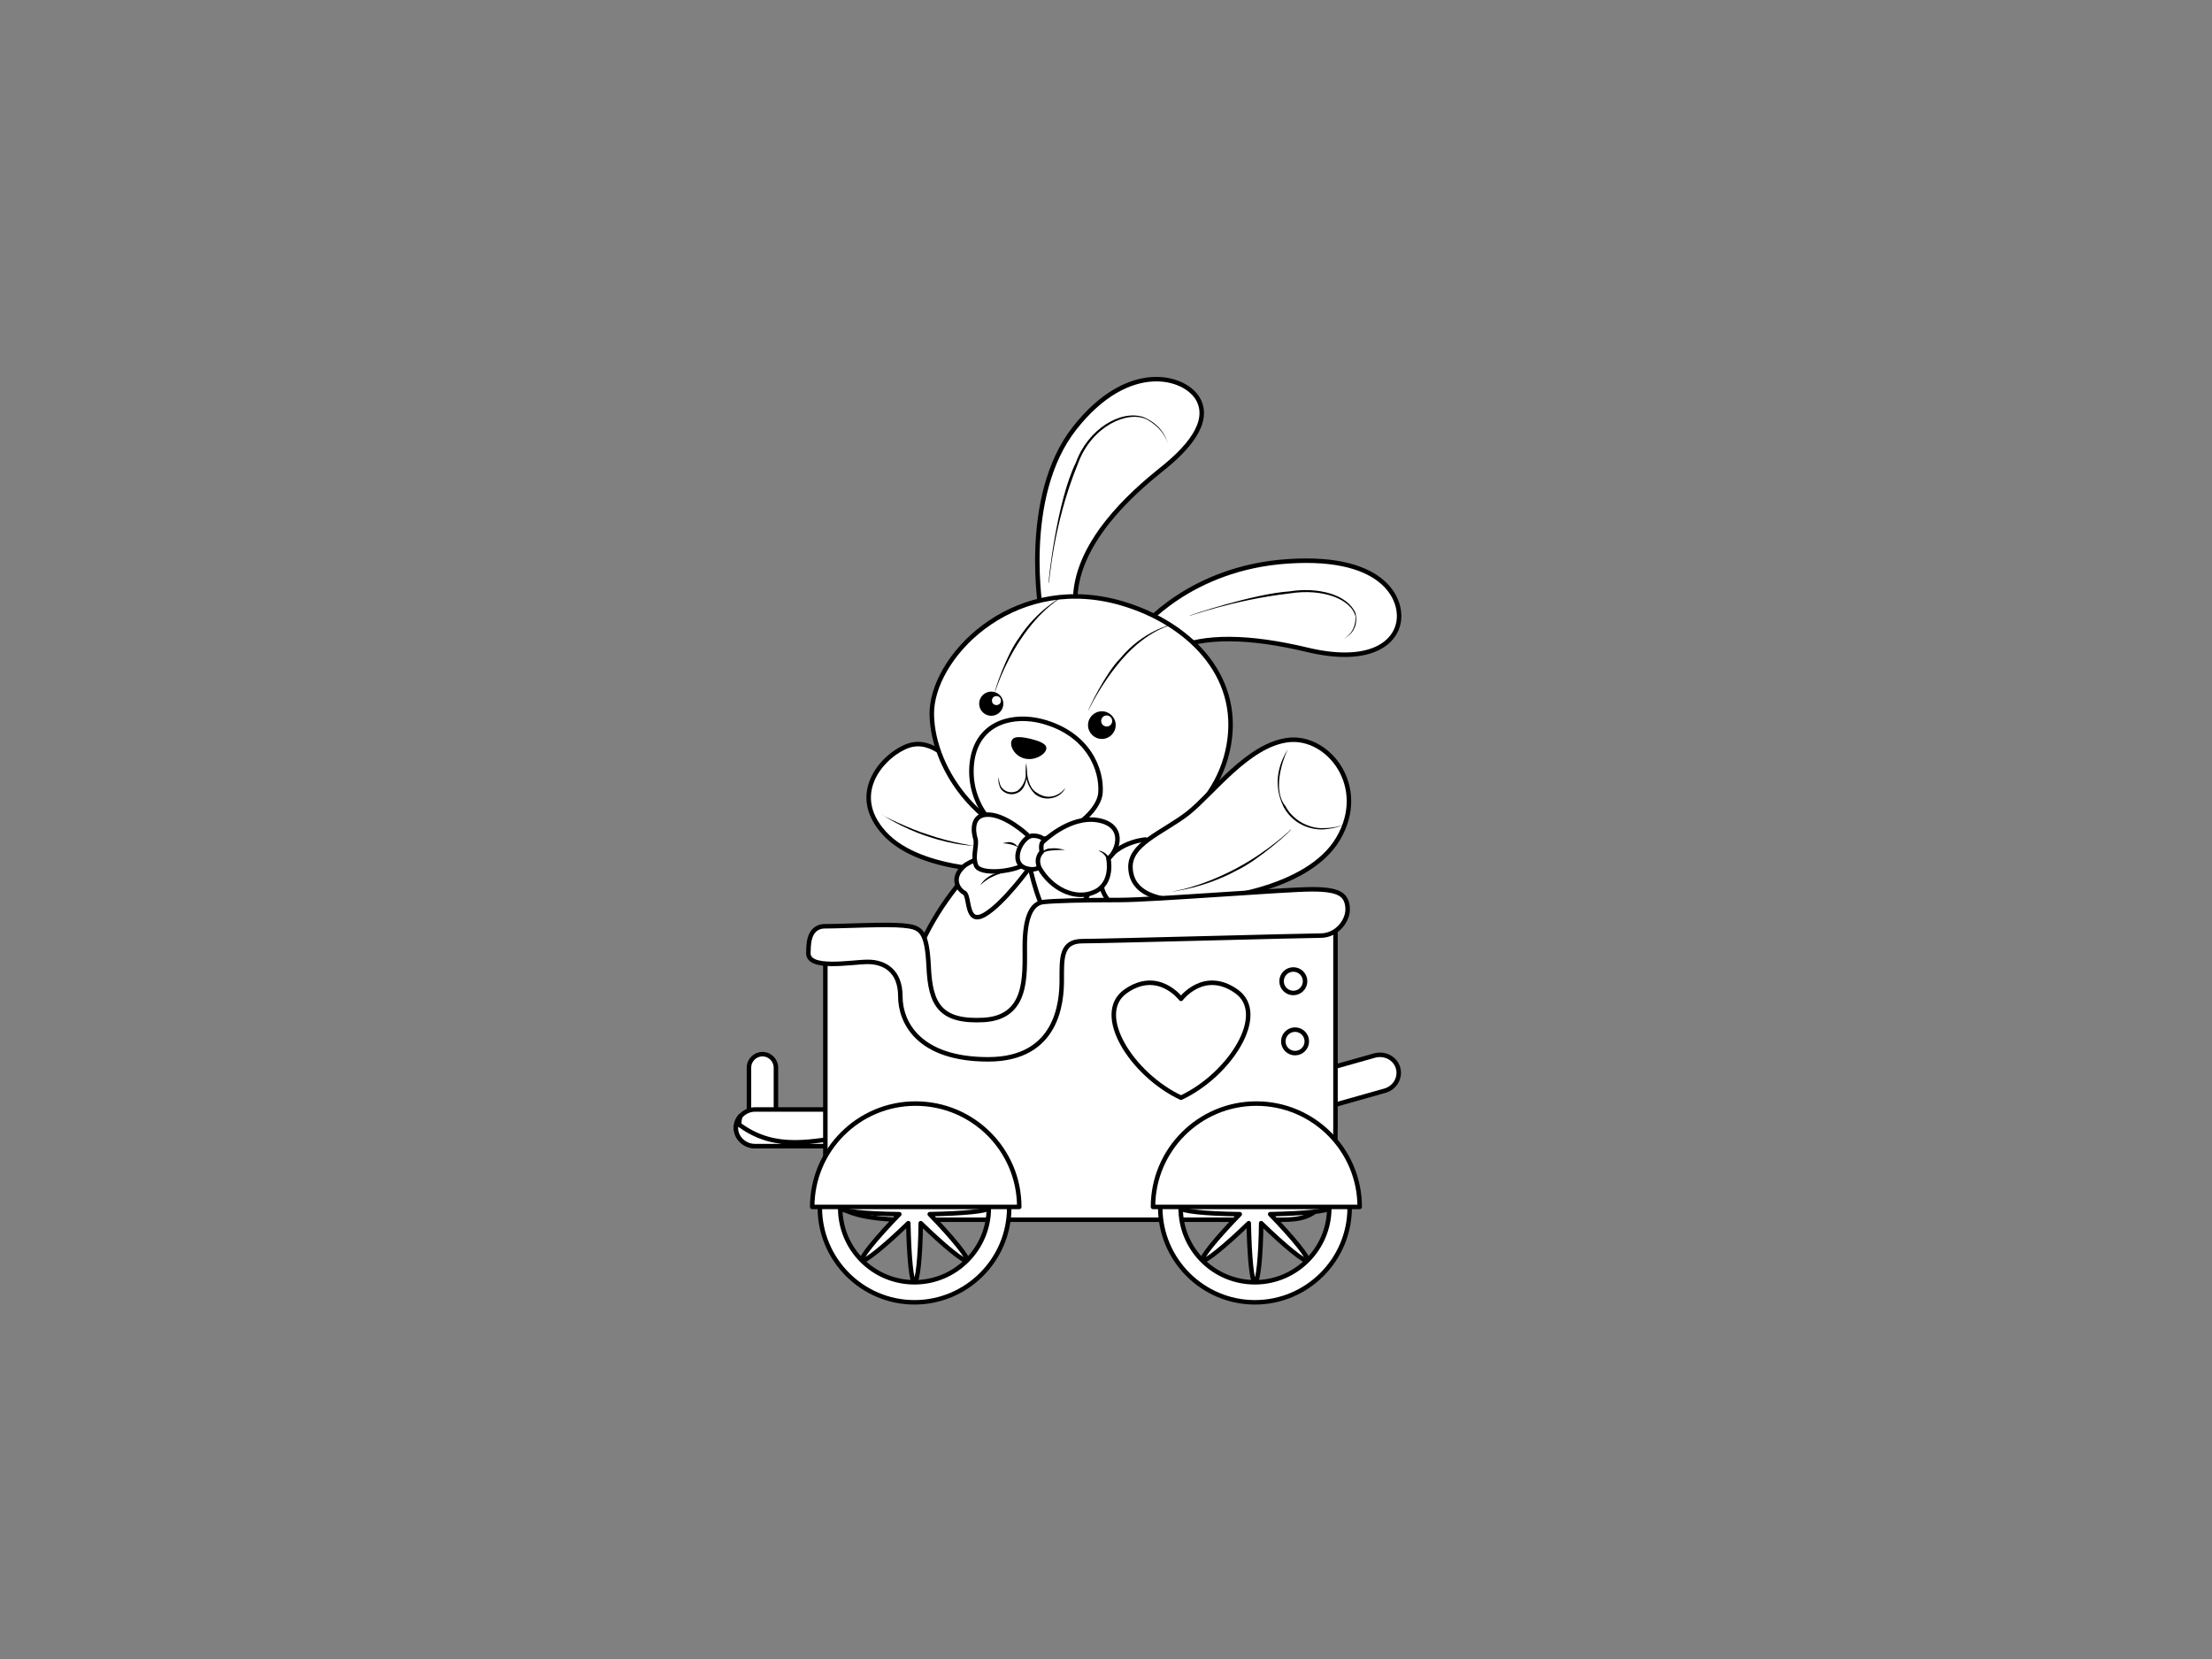 <svg version="1.1" id="image-01" xmlns="http://www.w3.org/2000/svg" xmlns:xlink="http://www.w3.org/1999/xlink" x="0px" y="0px"
                     viewBox="0 0 640 480" style="enable-background:new 0 0 640 480;" xml:space="preserve">
<rect x="0" y="0" width="640" height="480" fill="#808080" stroke="none"/>
<style type="text/css">
    .st0{fill:#FFFFFF;stroke:#000000;stroke-width:1.3;stroke-linecap:round;stroke-linejoin:round;}
    .st1{fill:#FFFFFF;}
</style>
                    <g>
                        <path class="st0" d="M330,182.1c0,0,14.1-17.9,42.8-19.7c28.7-1.9,33.4,12,31.7,18.3c-1.6,6.3-9.6,11.3-26.3,7.3
		c-16.7-4-29.8-4.2-38.6-0.2C330.8,191.7,325.4,187.8,330,182.1z"/>
                    </g>
                    <g>
                        <path class="st0" d="M301.3,177.7c0,0-6.1-33.8,9.6-53.8c15.7-20,32.2-15,35.8-8.3c3.6,6.7-3.1,14.3-11,20.5
		c-7.8,6.3-25.1,21.2-24.6,38.4C311.6,191.7,301.5,177.3,301.3,177.7z"/>
                    </g>
                    <g>
                        <path class="st0" d="M293.5,251.9c0,0-26.6,1.2-37.6-10.8c-11-12,0.5-23.3,7.1-25.4c6.6-2.1,12.5,4.2,18.1,10.6
		C286.7,232.7,310.7,245.8,293.5,251.9z"/>
                    </g>
                    <g>
                        <path class="st0" d="M292.4,240.9c0,0-25.4,18.8-30.1,46.1c-4.7,27.3,55.9,48.4,76.6,21.6c20.7-26.8-10.8-64.4-16.9-69.6
		C315.9,233.8,298.5,233.4,292.4,240.9z"/>
                    </g>
                    <g>
                        <path class="st0" d="M322.9,174.1c-30.7-7.9-53.6,16.5-53.3,32.7c0.3,16.3,14.7,37,39.5,39.5c24.8,2.5,44.2-12.2,46.7-32.6
		C358.3,193.4,341.7,179,322.9,174.1z"/>
                    </g>
                    <g>
                        <path class="st0" d="M331.4,242.9c0,0-11.9,0.9-12.8,11.3c-0.9,10.3,18.2,17.5,26.6,6.3C353.6,249.2,331.4,242.9,331.4,242.9z"/>
                    </g>
                    <g>
                        <path class="st0" d="M340.5,260.5c9.7,0.6,37.9-2.8,46.7-17.9c8.8-15-2.8-29.8-14.4-28.5c-11.6,1.3-21.9,15.5-29.1,21.2
		c-7.2,5.6-17.2,8.9-16.6,16.1C327.6,258.6,335.1,260.1,340.5,260.5z"/>
                    </g>
                    <g>
                        <path class="st0" d="M301.5,208.7c13.5,3.6,17.4,14.1,16.9,20.7c-0.5,6.6-13.2,15.7-23.3,13.2c-10.1-2.6-15.7-13.6-13.6-23.7
		C283.7,208.7,293.5,206.6,301.5,208.7z"/>
                    </g>
                    <path d="M302.7,216.8c-0.4,1.6-3.3,3.3-6.1,2.7c-2.8-0.6-4.4-3.3-4-4.9c0.4-1.7,2.5-1.5,5.3-0.9
	C300.7,214.4,303.1,215.2,302.7,216.8z"/>
                    <circle cx="318.8" cy="209.8" r="4"/>
                    <circle class="st1" cx="320.2" cy="208.6" r="1.6"/>
                    <g>
                        <path class="st0" d="M298,250.9c0,0-7.7,10.7-13.2,13.8c-5.5,3.1-4.1-5.5-5.8-6.4c-1.7-0.9-3.9-4.1-0.3-7.5
		C282.3,247.3,298,244.6,298,250.9z"/>
                    </g>
                    <g>
                        <path class="st0" d="M297.2,241.5c0,0-6-5.6-11.1-5.8c-5.2-0.2-4.5,5-3.9,6.9c0.6,1.9-0.9,5,0.2,7.8c1.1,2.8,11,1.9,14.3-0.5
		C299.9,247.6,297.2,241.5,297.2,241.5z"/>
                    </g>
                    <g>
                        <path class="st0" d="M298,250.9c0,0,2.5,12.1,6.3,15.8c3.8,3.8,5.8-2.6,6.4-4c0.6-1.4,4.1-1.2,4.3-5.4
		C315.3,253.1,300.7,245.1,298,250.9z"/>
                    </g>
                    <g>
                        <path class="st0" d="M298.8,241.8c-3.1,0-7,7.8-2,9.4c5,1.6,6.1-3.1,6.1-5.5C302.9,243.4,301.9,241.8,298.8,241.8z"/>
                    </g>
                    <g>
                        <path class="st0" d="M301.6,243.7c0,0,7.8-7.8,16-6.4c8.1,1.4,6.1,8.6,3.1,11.1c0,0,1.6,7.2-4.1,9.7c-5.6,2.5-12.5-1.1-15.8-6.9
		c-1.4-3,0.6-4.7,0.6-4.7S301,244.5,301.6,243.7z"/>
                    </g>
                    <g>
                        <path d="M295.3,185c-5.2,7.8-7.4,15.3-7.4,15.2c-0.3-0.1,3.3-10.8,6.9-15.6c5.2-8.1,12.3-11.8,12.2-11.8
		C307.2,173,301.4,175.8,295.3,185z"/>
                        <path d="M324.6,190.8c-6.4,7.4-9.7,14.9-9.7,14.8c-0.2-0.1,4.9-10.8,9.3-15.2c6.5-7.9,14.9-9.8,14.8-9.7
		C339.2,180.9,332.2,182,324.6,190.8z"/>
                        <g>
                            <path d="M299.9,229.3c-2.7-1.5-3-6.7-2.9-8.6c-0.3,1.6-0.9,5.7,2.5,9.1c2.9,2.2,6.2,1,7.4-0.1c0.8-0.7,1.2-1.3,1.3-1.7
			C307.4,229.2,304,232.2,299.9,229.3z"/>
                        </g>
                        <path d="M294.4,228.8c3.6-2.8,2.2-7.9,2.5-7.6c0-0.3,1.2,6.3-2.3,8.1c-2.4,1.3-5-0.2-5.4-1.9c-0.6-1.6-0.2-2.6-0.2-2.5
		c0,0-0.1,0.8,0.4,2.2C289.8,228.4,291.9,230,294.4,228.8z"/>
                        <g>
                            <path d="M382.9,239.6c-3.4,0.2-8.5-1.7-11-6.4c-3.7-4.5-1-12.9,0.7-16.4c-1.8,2.9-4.9,9.2-1.2,16.7c3.2,5.8,9.1,6.8,12.2,6.4
			c3.3-0.3,4.9-1.2,4.9-1.2C388.5,238.7,386.4,239.6,382.9,239.6z"/>
                        </g>
                        <path d="M357.6,251.3c9.6-5.1,16-11.4,16-11.4c0.3,0.2-9.5,9-15.7,11.9c-9.7,5.3-18.8,6.1-18.7,6.2
		C339.1,257.8,346.4,257.2,357.6,251.3z"/>
                        <path d="M292.4,244.3c-1.2-0.3-2.3-0.3-2.3-0.3c0,0,1.5-0.5,2.4-0.3c1.4,0.3,2,1.4,2,1.4C294.4,245.1,293.7,244.6,292.4,244.3z"/>
                        <path d="M303.9,246.1c-2.4,0.2-3.6,1.8-3.4,1.9c-0.5-0.2,1.6-2.6,3.3-2.5c2.4-0.3,4.3,0.5,4.3,0.4
		C308.2,246,306.6,245.8,303.9,246.1z"/>
                        <path d="M320.2,248.5c-0.6-1.8-2.4-2.3-2.3-2.3c0-0.3,2.6,0.5,2.9,2.1c0.7,2,0.1,3.7,0.2,3.6C320.8,252,320.9,250.6,320.2,248.5z"
                        />
                        <path d="M287,253.1c2.4-1.1,4.6-1,4.6-1c0,0-3,0.8-4.3,1.5c-2.3,1-3.7,2.6-3.7,2.6C283.6,256.4,284.2,254.5,287,253.1z"/>
                        <path d="M268.1,241.9c-7.5-2.5-12.9-6.2-12.9-6.2c-0.1,0.2,8.4,4.3,13.1,5.7c7.4,2.6,13.8,3.3,13.8,3.4
		C282.2,244.6,276.9,244.9,268.1,241.9z"/>
                        <path d="M373.1,171.7c-16.4,1.9-29.1,6.7-29.1,6.5c-0.1-0.1,18.7-6.4,29.1-7.1c8.1-1.3,16.7,0.8,19.1,6.3c1.3,5.9-4,7.5-3.3,7.5
		c-0.5-0.1,3.4-1.3,3.3-6.5C390.9,173.2,382.5,170.2,373.1,171.7z"/>
                        <path d="M311.9,134.1c-7.5,18.3-8.2,34.8-8.5,34.7c-0.2,0,2.3-23.7,7.9-35c3.4-9.5,12.9-15.4,19.6-13.1c6.3,2.7,6.9,7.8,7,7.5
		c-0.1,0.3-0.6-3.7-6-6.8C326.4,118.6,315.9,123.2,311.9,134.1z"/>
                    </g>
                    <g>
                        <g>
                            <path class="st0" d="M224.5,326.4c0,2.2-1.8,3.9-3.9,3.9l0,0c-2.2,0-3.9-1.8-3.9-3.9v-17.5c0-2.2,1.8-3.9,3.9-3.9l0,0
			c2.2,0,3.9,1.8,3.9,3.9V326.4z"/>
                        </g>
                        <g>
                            <path class="st0" d="M246.5,326.3c0,2.9-2.5,5.3-5.5,5.3h-22.5c-3.1,0-5.5-2.4-5.5-5.3l0,0c0-2.9,2.5-5.3,5.5-5.3h22.5
			C244,320.9,246.5,323.3,246.5,326.3L246.5,326.3z"/>
                            <path class="st0" d="M214.3,325.7c-0.6,0-0.5-1.3-0.1-2.8c-0.8,0.9-1.3,2.1-1.3,3.4c0,2.9,2.5,5.3,5.5,5.3h22.5
			c2.1,0,3.9-1.1,4.9-2.8C235.3,330,224.8,333.2,214.3,325.7z"/>
                        </g>
                    </g>
                    <g>
                        <g>
                            <path class="st0" d="M404.5,309c0.8,2.8-0.9,5.8-3.9,6.6l-21.6,6.1c-2.9,0.8-6-0.8-6.8-3.6l0,0c-0.8-2.8,0.9-5.8,3.9-6.6l21.6-6.1
			C400.7,304.6,403.7,306.2,404.5,309L404.5,309z"/>
                        </g>
                        <g>
                            <path class="st0" d="M238.8,278c0,0,0,57.3,0,63c0,5.6,2.4,11.9,23.7,11.9c21.4,0,98,0,108.6,0c10.6,0,15.3-3.9,15.3-26.9
			c0-23,0-58.8,0-58.8s-71.4-0.9-78,0.9c-6.6,1.9-6.6,12.7-7.5,20.7c-0.9,8-16.5,14.1-24.4,11.3c-8-2.8-12.2-7.5-12.7-16.5
			c-0.5-8.9-7.5-11.8-13.6-10.8C244,273.8,238.8,278,238.8,278z"/>
                        </g>
                        <g>
                            <path class="st0" d="M233.9,275.5c-0.5,5.3,12.5,2.8,17.2,2.8c4.7,0,9.4,2.5,9.4,10c0,7.5,5.3,18.2,25.4,18.2
			c20.1,0,21.3-16.6,21.3-22.9c0-6.3-0.3-11.3,6-11.3c6.3,0,64.2-1.6,68.9-1.6s8.1-4.4,7.8-8.1c-0.3-3.8-2.5-5.3-10.3-5.3
			c-7.8,0-45.8,3.1-55.8,3.1c-10,0-18.8,0.2-22.1,0.6c-3.3,0.5-5.2,4.5-5.2,12.9c0,8.5,0.9,20.4-11.8,21.2
			c-12.7,0.7-15.5-4.5-16-15.3c-0.5-10.8-2.4-11.5-7.3-12c-4.9-0.5-17.4,0.2-22.8,0.2C233.4,268.1,234,274.6,233.9,275.5z"/>
                        </g>
                        <g>
                            <path class="st0" d="M341.7,317.6c-14.1-6.6-25.4-24.2-16-30.8c9.4-6.6,16,2.2,16,2.2s6.6-8.8,16-2.2
			C367.1,293.4,355.8,311,341.7,317.6z"/>
                        </g>
                        <g>
                            <circle class="st0" cx="374.2" cy="283.9" r="3.4"/>
                        </g>
                        <g>
                            <circle class="st0" cx="374.7" cy="301.3" r="3.4"/>
                        </g>
                    </g>
                    <g>
                        <g>
                            <path class="st0" d="M286.1,349.5c0-0.9-7.3-1.7-17.1-1.8c6.8-7,11.4-12.7,10.8-13.4c-0.6-0.6-6.4,4-13.4,10.8
			c-0.2-9.8-0.9-17.1-1.8-17.1c-0.9,0-1.7,7.3-1.8,17.1c-7-6.8-12.7-11.4-13.4-10.8c-0.6,0.6,4,6.4,10.8,13.4
			c-9.8,0.2-17.1,0.9-17.1,1.8c0,0.9,7.3,1.7,17.1,1.8c-6.8,7-11.4,12.7-10.8,13.4c0.6,0.6,6.4-4,13.4-10.8
			c0.2,9.8,0.9,17.1,1.8,17.1c0.9,0,1.7-7.3,1.8-17.1c7,6.8,12.7,11.4,13.4,10.8c0.6-0.6-4-6.4-10.8-13.4
			C278.8,351.1,286.1,350.4,286.1,349.5z"/>
                        </g>
                        <g>
                            <path class="st0" d="M264.6,322c-15.1,0-27.4,12.3-27.4,27.4c0,15.1,12.3,27.4,27.4,27.4c15.1,0,27.4-12.3,27.4-27.4
			C292,334.3,279.7,322,264.6,322z M264.6,371c-11.9,0-21.5-9.6-21.5-21.5c0-11.9,9.6-21.5,21.5-21.5c11.9,0,21.5,9.6,21.5,21.5
			C286.1,361.3,276.5,371,264.6,371z"/>
                        </g>
                        <g>
                            <path class="st0" d="M294.9,349.2H235c0-16.5,13.4-29.9,29.9-29.9C281.5,319.3,294.9,332.7,294.9,349.2z"/>
                        </g>
                    </g>
                    <g>
                        <g>
                            <path class="st0" d="M384.6,349.5c0-0.9-7.3-1.7-17.1-1.8c6.8-7,11.4-12.7,10.8-13.4c-0.6-0.6-6.4,4-13.4,10.8
			c-0.2-9.8-0.9-17.1-1.8-17.1c-0.9,0-1.7,7.3-1.8,17.1c-7-6.8-12.7-11.4-13.4-10.8c-0.6,0.6,4,6.4,10.8,13.4
			c-9.8,0.2-17.1,0.9-17.1,1.8c0,0.9,7.3,1.7,17.1,1.8c-6.8,7-11.4,12.7-10.8,13.4c0.6,0.6,6.4-4,13.4-10.8
			c0.2,9.8,0.9,17.1,1.8,17.1c0.9,0,1.7-7.3,1.8-17.1c7,6.8,12.7,11.4,13.4,10.8c0.6-0.6-4-6.4-10.8-13.4
			C377.3,351.1,384.6,350.4,384.6,349.5z"/>
                        </g>
                        <g>
                            <path class="st0" d="M363.1,322c-15.1,0-27.4,12.3-27.4,27.4c0,15.1,12.3,27.4,27.4,27.4c15.1,0,27.4-12.3,27.4-27.4
			C390.5,334.3,378.3,322,363.1,322z M363.1,371c-11.9,0-21.5-9.6-21.5-21.5c0-11.9,9.6-21.5,21.5-21.5c11.9,0,21.5,9.6,21.5,21.5
			C384.6,361.3,375,371,363.1,371z"/>
                        </g>
                        <g>
                            <path class="st0" d="M393.4,349.2h-59.8c0-16.5,13.4-29.9,29.9-29.9C380,319.3,393.4,332.7,393.4,349.2z"/>
                        </g>
                    </g>
                    <circle cx="286.8" cy="203.6" r="3.5"/>
                    <circle class="st1" cx="288.3" cy="202.7" r="1.3"/>
</svg>